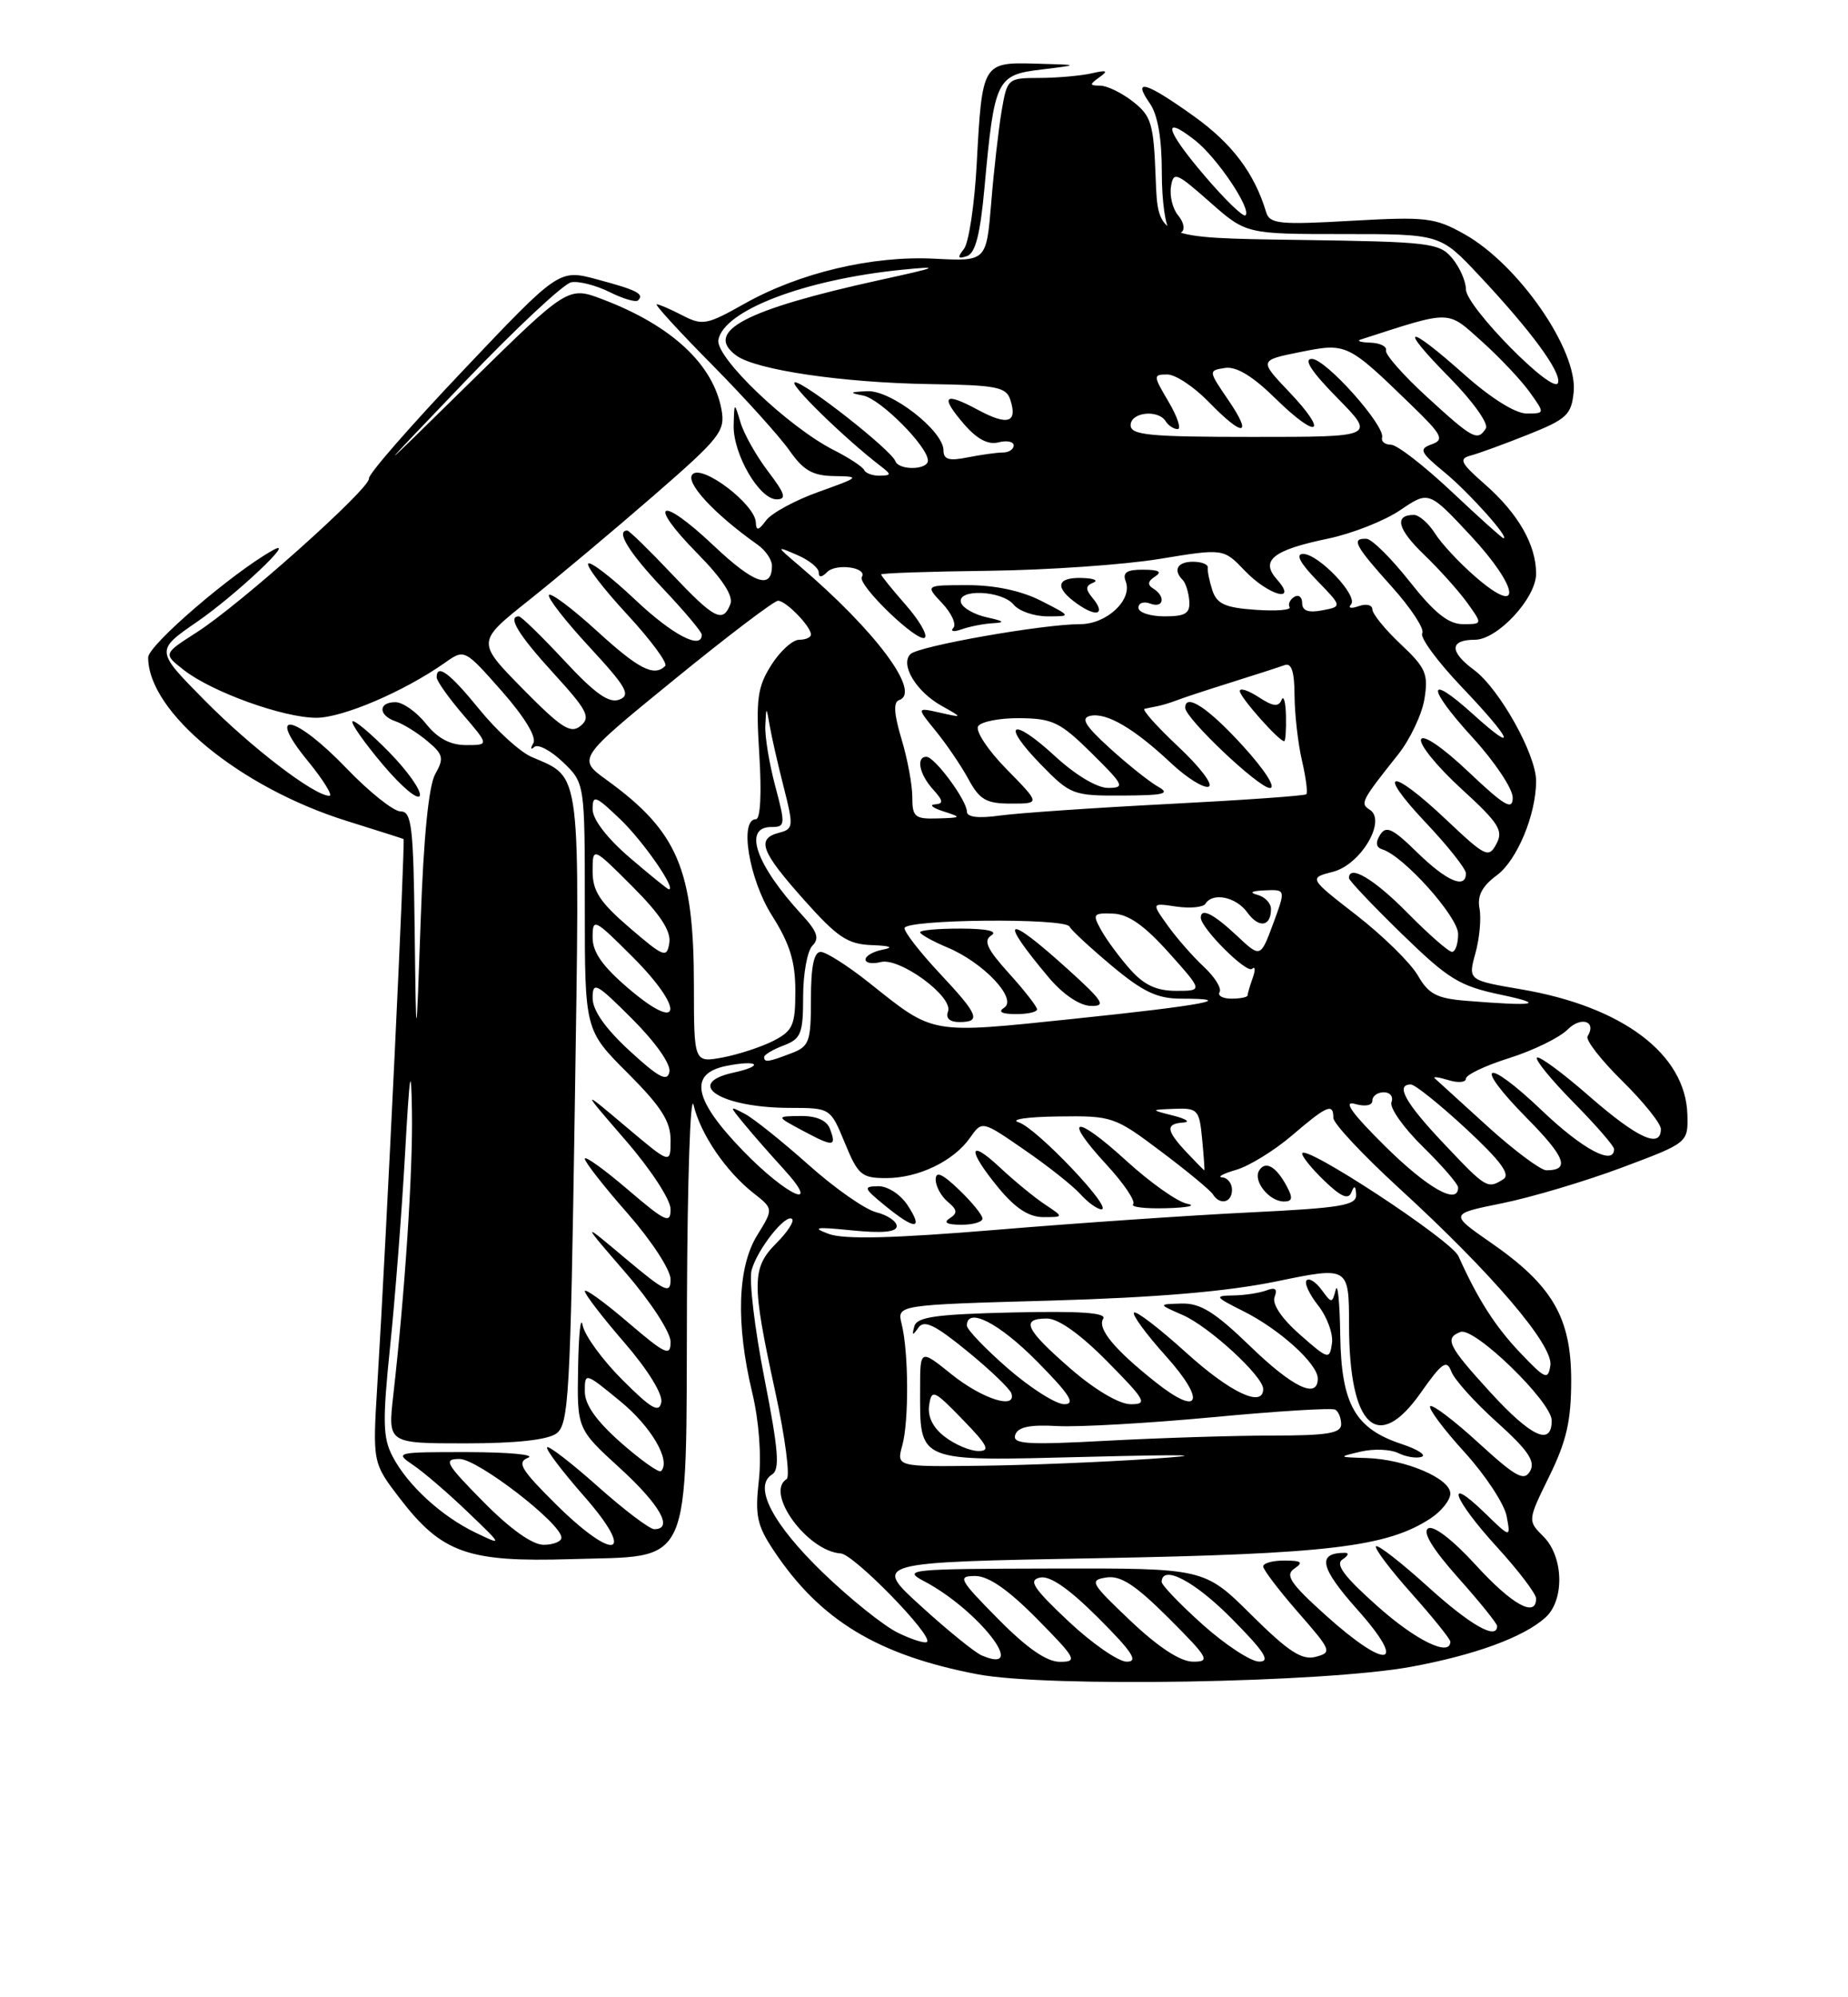 <?xml version="1.0" encoding="UTF-8" standalone="no"?>
<!DOCTYPE svg PUBLIC "-//W3C//DTD SVG 1.1//EN" "http://www.w3.org/Graphics/SVG/1.1/DTD/svg11.dtd" >
<svg xmlns="http://www.w3.org/2000/svg" xmlns:xlink="http://www.w3.org/1999/xlink" version="1.1" viewBox="0 0 237 256">
 <g >
 <path fill="currentColor"
d=" M 181.00 213.63 C 189.19 212.12 195.43 209.83 198.21 207.31 C 200.67 205.08 200.53 199.53 197.95 196.95 C 195.90 194.90 195.90 194.90 198.70 189.20 C 200.90 184.71 201.50 182.10 201.50 176.93 C 201.50 168.88 199.09 164.74 191.19 159.27 C 185.89 155.59 185.89 155.59 192.67 154.22 C 196.41 153.46 203.30 151.41 207.98 149.66 C 216.50 146.47 216.50 146.47 216.40 142.84 C 216.17 135.12 208.12 129.04 195.17 126.82 C 188.26 125.64 188.26 125.64 189.22 122.17 C 189.75 120.26 189.98 117.68 189.74 116.43 C 189.43 114.81 190.08 113.58 191.96 112.19 C 194.56 110.27 197.00 104.41 197.00 100.10 C 197.00 96.69 192.29 88.28 189.04 85.87 C 185.86 83.52 185.89 82.00 189.14 82.00 C 192.05 82.00 197.00 76.67 197.00 73.53 C 197.00 69.83 194.71 65.83 190.44 62.08 C 187.29 59.32 187.04 58.80 188.64 58.38 C 189.66 58.11 192.97 56.90 196.00 55.69 C 200.94 53.72 201.53 53.16 201.82 50.22 C 202.33 44.86 194.75 33.91 187.82 30.02 C 184.03 27.89 182.93 27.76 173.31 28.30 C 164.07 28.83 162.84 28.70 162.38 27.20 C 160.88 22.20 158.02 18.41 153.13 14.91 C 146.97 10.50 145.16 9.96 147.44 13.22 C 148.48 14.70 149.00 17.70 149.00 22.16 C 149.00 25.86 149.48 29.18 150.07 29.54 C 151.73 30.57 152.42 29.21 151.07 27.58 C 150.40 26.77 149.99 25.14 150.17 23.95 C 150.48 21.94 150.83 22.08 155.15 25.89 C 159.81 30.00 159.81 30.00 172.26 30.00 C 184.71 30.00 184.71 30.00 189.64 35.25 C 196.36 42.40 200.26 47.71 199.81 49.07 C 199.26 50.73 188.00 39.30 188.00 37.09 C 188.00 36.06 187.21 34.27 186.25 33.11 C 184.60 31.13 183.42 30.99 166.50 30.75 C 148.50 30.50 148.50 30.50 148.21 22.79 C 147.95 15.86 147.66 14.87 145.32 13.04 C 143.90 11.92 142.00 10.99 141.12 10.98 C 139.70 10.97 139.69 10.84 141.00 9.90 C 142.18 9.06 141.96 8.95 140.00 9.40 C 138.62 9.71 135.63 9.98 133.34 9.99 C 129.22 10.00 129.17 10.05 128.45 14.25 C 128.06 16.59 127.45 21.88 127.12 26.00 C 126.50 33.50 126.50 33.50 119.88 33.16 C 111.87 32.74 102.48 34.97 95.40 38.97 C 90.66 41.64 90.08 41.75 87.53 40.43 C 86.01 39.64 84.52 39.00 84.22 39.00 C 83.91 39.00 87.11 42.50 91.34 46.77 C 95.56 51.04 100.02 55.99 101.25 57.75 C 103.04 60.30 104.22 60.98 107.00 61.02 C 110.36 61.07 110.28 61.15 105.00 63.04 C 101.97 64.12 98.94 65.77 98.25 66.70 C 97.26 68.03 96.98 68.08 96.93 66.94 C 96.81 64.62 90.09 59.51 88.82 60.78 C 87.81 61.79 91.55 65.85 97.15 69.81 C 98.17 70.53 99.00 71.74 99.00 72.50 C 99.00 75.63 96.71 74.83 91.49 69.90 C 84.61 63.40 82.88 64.28 89.45 70.95 C 92.63 74.18 94.07 76.38 93.67 77.42 C 92.71 79.92 91.63 79.36 86.09 73.50 C 83.23 70.48 80.69 68.00 80.44 68.00 C 78.93 68.00 80.66 70.82 85.00 75.41 C 87.75 78.31 90.00 80.99 90.00 81.35 C 90.00 83.36 86.21 81.36 81.43 76.84 C 78.43 74.01 75.73 71.93 75.44 72.23 C 75.14 72.53 77.38 75.46 80.42 78.74 C 83.46 82.03 85.66 85.00 85.31 85.36 C 83.89 86.78 81.91 85.77 76.55 80.87 C 73.46 78.05 70.70 75.97 70.41 76.25 C 70.13 76.54 72.44 79.52 75.55 82.88 C 80.35 88.07 80.93 89.09 79.43 89.67 C 78.10 90.18 76.31 88.91 72.37 84.67 C 69.46 81.55 66.84 79.00 66.54 79.00 C 65.04 79.00 66.48 81.36 70.99 86.30 C 75.32 91.04 75.79 91.93 74.47 93.03 C 73.19 94.09 72.02 93.34 67.03 88.28 C 61.12 82.27 61.12 82.27 67.81 76.95 C 71.49 74.02 78.68 68.00 83.79 63.56 C 92.37 56.11 93.03 55.27 92.53 52.50 C 91.46 46.69 86.15 41.75 77.37 38.40 C 72.86 36.67 72.86 36.67 60.21 49.09 C 47.57 61.50 47.57 61.50 59.54 49.00 C 66.12 42.12 72.29 36.36 73.26 36.18 C 74.22 36.00 76.43 36.57 78.17 37.43 C 79.90 38.30 81.55 38.78 81.83 38.50 C 82.66 37.67 81.69 37.18 76.57 35.81 C 71.70 34.50 71.70 34.50 59.42 47.45 C 52.66 54.57 47.21 60.81 47.32 61.32 C 47.55 62.53 30.78 77.51 25.21 81.06 C 20.93 83.80 20.93 83.80 23.55 85.86 C 27.14 88.68 36.33 92.00 40.57 92.00 C 43.95 92.00 51.82 88.63 57.04 84.96 C 59.57 83.17 59.57 83.17 64.35 88.58 C 67.26 91.88 68.84 94.48 68.40 95.25 C 68.00 95.94 68.06 96.16 68.52 95.74 C 68.98 95.32 70.63 96.19 72.18 97.67 C 75.00 100.37 75.00 100.37 75.00 116.21 C 75.00 132.04 75.00 132.04 80.50 137.54 C 84.80 141.84 86.00 143.72 86.00 146.14 C 86.00 149.24 86.00 149.24 80.25 144.39 C 74.50 139.54 74.50 139.54 80.25 146.18 C 83.45 149.87 86.00 153.77 86.00 154.98 C 86.00 156.91 85.37 156.62 80.50 152.46 C 77.47 149.87 75.00 148.10 75.00 148.52 C 75.00 148.94 77.47 152.10 80.50 155.54 C 83.56 159.03 86.00 162.77 86.00 163.98 C 86.00 165.90 85.34 165.60 80.25 161.33 C 74.50 156.50 74.50 156.50 80.25 163.15 C 83.45 166.85 86.00 170.77 86.00 171.98 C 86.00 173.91 85.37 173.62 80.50 169.46 C 77.47 166.87 75.00 165.09 75.00 165.49 C 75.00 165.90 77.29 168.87 80.08 172.09 C 83.06 175.53 85.01 178.69 84.81 179.73 C 84.53 181.15 83.54 180.58 79.82 176.86 C 77.26 174.31 74.97 171.16 74.72 169.86 C 74.47 168.56 74.21 171.02 74.14 175.32 C 74.00 183.15 74.00 183.15 79.50 188.17 C 84.66 192.89 86.41 196.00 83.91 196.00 C 83.31 196.00 80.07 193.55 76.70 190.55 C 73.33 187.55 70.39 185.28 70.17 185.50 C 69.94 185.73 72.05 188.52 74.85 191.71 C 81.66 199.44 78.94 200.35 71.36 192.87 C 66.81 188.36 66.24 187.43 67.73 186.84 C 68.71 186.45 65.22 186.13 60.00 186.12 C 50.76 186.11 50.57 186.15 53.00 187.79 C 54.38 188.72 57.52 191.43 60.00 193.81 C 64.50 198.13 64.50 198.13 61.00 196.45 C 56.62 194.35 52.27 190.36 50.35 186.68 C 49.09 184.28 49.05 182.17 50.02 172.68 C 50.66 166.53 51.52 155.43 51.94 148.00 C 52.54 137.27 52.73 136.14 52.83 142.50 C 52.96 150.10 51.94 165.57 50.43 178.90 C 49.74 185.00 49.74 185.00 59.68 185.00 C 66.14 185.00 70.23 184.56 71.36 183.73 C 72.94 182.57 73.15 178.86 73.71 142.23 C 74.38 97.88 74.62 99.81 68.18 97.02 C 66.70 96.39 63.70 93.65 61.50 90.95 C 57.70 86.27 56.00 85.00 56.00 86.82 C 56.00 87.27 57.51 89.41 59.36 91.57 C 62.73 95.50 62.73 95.50 59.77 95.50 C 57.74 95.50 56.12 94.64 54.62 92.75 C 53.41 91.24 51.65 90.00 50.71 90.00 C 48.48 90.00 48.50 91.70 50.75 92.46 C 51.71 92.79 53.54 93.92 54.81 94.99 C 56.85 96.69 56.97 97.18 55.82 99.21 C 54.98 100.69 54.32 107.33 53.95 118.00 C 53.37 134.50 53.37 134.50 53.18 119.25 C 53.02 105.90 52.80 104.00 51.37 104.00 C 50.48 104.00 47.36 101.52 44.46 98.50 C 37.81 91.58 33.97 90.82 39.45 97.50 C 41.47 99.98 42.73 102.00 42.24 102.00 C 40.30 102.00 32.19 95.79 26.22 89.74 C 19.93 83.38 19.93 83.38 25.26 79.71 C 30.25 76.27 38.28 68.70 35.00 70.52 C 29.83 73.39 19.00 82.70 19.00 84.27 C 19.00 91.26 30.77 100.94 44.46 105.22 C 48.33 106.43 51.61 107.47 51.75 107.54 C 51.99 107.66 49.55 158.72 48.39 177.50 C 47.78 187.50 47.78 187.50 51.32 192.11 C 56.68 199.06 60.01 200.24 73.17 199.84 C 89.01 199.35 87.97 201.66 88.10 166.64 C 88.16 151.16 88.54 139.91 88.95 141.64 C 89.84 145.37 93.09 150.14 96.64 152.93 C 99.20 154.94 99.20 154.94 97.10 158.34 C 94.58 162.42 94.35 169.66 96.47 178.50 C 97.34 182.14 97.67 186.57 97.32 189.74 C 96.81 194.25 97.08 195.52 99.23 198.74 C 105.16 207.66 112.55 212.14 125.33 214.59 C 134.26 216.31 169.86 215.69 181.00 213.63 Z  M 49.93 96.43 C 47.56 94.01 45.44 92.23 45.20 92.46 C 44.97 92.69 46.73 95.20 49.11 98.02 C 51.50 100.85 53.62 102.63 53.84 101.98 C 54.05 101.34 52.29 98.84 49.93 96.43 Z  M 98.51 60.43 C 97.01 58.46 95.42 55.65 94.98 54.18 C 94.17 51.50 94.17 51.50 94.09 54.50 C 93.99 58.17 97.37 64.00 99.60 64.00 C 100.91 64.00 100.69 63.29 98.51 60.43 Z  M 126.26 24.02 C 127.53 10.15 127.79 9.60 133.56 8.91 C 138.50 8.31 138.50 8.31 132.86 8.16 C 126.00 7.97 125.96 8.03 125.26 21.00 C 124.98 26.23 124.24 31.14 123.62 31.91 C 122.75 33.02 122.83 33.22 124.00 32.83 C 125.09 32.47 125.71 30.04 126.26 24.02 Z  M 125.90 212.18 C 125.03 211.81 121.52 208.97 118.12 205.87 C 111.92 200.24 111.92 200.24 140.71 199.72 C 170.29 199.18 177.88 198.28 183.46 194.62 C 184.86 193.70 186.00 192.27 186.00 191.43 C 186.00 189.49 180.22 187.04 175.28 186.88 C 171.58 186.77 171.56 186.75 174.50 186.06 C 176.15 185.67 178.31 185.75 179.31 186.24 C 180.30 186.73 181.65 186.95 182.31 186.73 C 182.96 186.51 181.82 185.77 179.77 185.09 C 173.77 183.11 172.02 180.00 171.88 171.12 C 171.82 166.93 171.56 164.32 171.30 165.32 C 170.84 167.08 170.78 167.08 169.49 165.32 C 168.76 164.32 167.90 163.77 167.57 164.10 C 167.24 164.43 167.91 165.89 169.06 167.34 C 170.20 168.80 171.00 170.98 170.82 172.19 C 170.51 174.31 170.35 174.26 166.70 171.05 C 164.37 169.00 163.12 167.14 163.46 166.24 C 163.86 165.21 163.55 164.96 162.43 165.39 C 161.55 165.72 159.64 166.02 158.17 166.04 C 155.69 166.08 155.79 166.22 159.46 168.06 C 164.09 170.37 169.00 174.81 169.00 176.69 C 169.00 179.38 165.79 177.84 160.28 172.50 C 155.81 168.18 153.95 167.02 151.55 167.08 C 148.50 167.16 148.50 167.16 151.70 168.56 C 155.09 170.05 162.00 176.40 162.00 178.03 C 162.00 180.49 157.80 178.51 152.13 173.38 C 148.71 170.28 145.70 167.97 145.43 168.24 C 145.16 168.50 146.99 171.00 149.50 173.79 C 154.71 179.58 153.92 181.69 148.23 177.18 C 142.91 172.96 140.70 170.29 141.48 169.03 C 141.96 168.26 138.59 168.02 129.91 168.22 C 120.04 168.45 117.58 168.79 117.26 170.00 C 116.93 171.19 117.04 171.23 117.78 170.17 C 118.51 169.13 119.89 169.79 124.03 173.17 C 126.95 175.55 129.50 177.99 129.70 178.58 C 130.41 180.73 125.97 179.31 122.02 176.14 C 118.00 172.91 118.00 172.91 118.00 178.02 C 118.00 187.55 117.35 187.28 139.34 186.73 C 152.87 186.39 155.27 186.47 147.50 186.99 C 141.45 187.40 131.65 187.80 125.73 187.87 C 114.96 188.00 114.96 188.00 115.72 185.25 C 116.58 182.10 116.53 173.27 115.63 169.68 C 115.03 167.25 115.03 167.25 134.76 166.70 C 148.33 166.31 157.39 165.54 163.75 164.23 C 173.00 162.32 173.00 162.32 173.01 169.91 C 173.04 182.92 176.69 186.34 182.19 178.54 C 184.93 174.64 185.54 174.22 186.12 175.78 C 186.49 176.80 189.13 179.73 191.97 182.28 C 195.97 185.88 196.93 187.30 196.24 188.54 C 195.47 189.91 194.44 189.34 189.63 184.95 C 186.50 182.08 183.70 179.96 183.42 180.24 C 183.15 180.52 185.12 183.17 187.81 186.12 C 190.50 189.08 192.93 192.77 193.22 194.33 C 193.75 197.15 193.75 197.15 190.38 193.88 C 185.16 188.83 186.39 192.17 192.00 198.31 C 194.75 201.32 197.00 204.28 197.00 204.89 C 197.00 207.40 193.91 205.68 189.26 200.59 C 186.31 197.37 183.85 195.47 183.16 195.90 C 182.40 196.37 183.72 198.53 187.00 202.22 C 189.75 205.30 192.00 208.09 192.00 208.41 C 192.00 210.26 188.59 208.32 183.13 203.38 C 179.71 200.28 176.71 197.95 176.47 198.19 C 176.23 198.44 178.27 201.15 181.02 204.23 C 183.76 207.30 186.00 210.09 186.00 210.41 C 186.00 212.42 181.58 210.27 176.63 205.85 C 172.37 202.06 171.20 200.49 172.18 199.87 C 172.90 199.41 173.05 199.03 172.50 199.03 C 168.86 199.03 169.27 200.91 174.08 206.31 C 180.65 213.67 177.91 214.15 170.00 207.02 C 165.47 202.94 164.77 201.88 166.00 201.05 C 167.19 200.24 166.93 200.03 164.75 200.02 C 163.24 200.01 162.00 200.35 162.00 200.77 C 162.00 201.19 164.02 203.84 166.48 206.66 C 170.76 211.55 170.86 211.80 168.73 212.36 C 166.96 212.82 165.25 211.71 160.47 206.97 C 154.45 201.00 154.45 201.00 134.97 201.04 C 116.62 201.08 115.67 201.17 118.50 202.66 C 125.48 206.33 132.07 214.81 125.90 212.18 Z  M 128.00 207.50 C 122.98 202.42 122.76 202.00 125.07 202.00 C 126.77 202.00 129.30 203.75 133.00 207.50 C 138.02 212.58 138.24 213.00 135.93 213.00 C 134.23 213.00 131.70 211.25 128.00 207.50 Z  M 137.00 207.78 C 132.48 203.52 131.84 202.53 133.39 202.20 C 134.66 201.93 137.11 203.63 140.88 207.40 C 145.24 211.76 146.04 213.00 144.49 212.98 C 143.40 212.97 140.03 210.63 137.00 207.78 Z  M 145.00 207.76 C 139.86 202.89 139.66 202.53 141.90 202.19 C 143.73 201.91 145.62 203.15 149.89 207.41 C 155.00 212.52 155.27 213.00 152.99 212.98 C 151.37 212.97 148.57 211.14 145.00 207.76 Z  M 154.23 208.22 C 151.33 205.62 148.97 203.16 148.98 202.75 C 149.04 200.47 153.24 202.68 158.00 207.50 C 162.20 211.75 162.99 212.99 161.47 212.97 C 160.38 212.95 157.13 210.81 154.23 208.22 Z  M 115.16 209.28 C 113.35 208.40 109.00 204.92 105.50 201.54 C 99.06 195.31 96.57 190.50 99.01 188.99 C 100.04 188.36 99.84 185.88 98.03 176.65 C 96.78 170.29 96.04 164.06 96.39 162.80 C 97.12 160.11 100.81 155.47 101.59 156.25 C 101.88 156.55 100.97 157.94 99.56 159.35 C 96.40 162.51 96.39 164.46 99.40 178.27 C 100.69 184.19 101.36 189.28 100.88 189.58 C 98.06 191.32 103.54 198.83 107.83 199.11 C 109.51 199.22 119.69 209.65 118.89 210.45 C 118.65 210.68 116.97 210.16 115.16 209.28 Z  M 62.00 192.50 C 57.15 187.59 56.82 187.00 58.93 187.00 C 61.27 187.00 72.00 195.27 72.00 197.08 C 72.00 197.58 70.97 198.00 69.72 198.00 C 68.27 198.00 65.43 195.98 62.00 192.50 Z  M 79.65 184.93 C 76.47 182.12 75.00 180.05 75.00 178.35 C 75.00 175.89 75.03 175.89 79.51 179.57 C 83.52 182.84 86.09 187.24 84.77 188.56 C 84.52 188.81 82.21 187.18 79.65 184.93 Z  M 121.16 184.15 C 119.64 182.99 118.94 181.56 119.16 180.11 C 119.48 178.02 119.76 178.14 123.45 181.94 C 126.69 185.27 127.05 186.00 125.45 185.98 C 124.38 185.97 122.45 185.14 121.16 184.15 Z  M 130.20 183.91 C 130.54 182.90 132.06 182.58 135.59 182.78 C 138.29 182.93 147.25 182.42 155.50 181.65 C 163.75 180.87 170.84 180.43 171.25 180.68 C 171.66 180.92 172.00 181.77 172.00 182.56 C 172.00 183.71 170.19 184.00 163.16 184.00 C 158.29 184.00 148.78 184.30 142.02 184.66 C 131.68 185.22 129.80 185.10 130.20 183.91 Z  M 191.10 178.42 C 185.71 172.52 185.21 171.52 187.30 170.72 C 189.07 170.04 199.00 179.67 199.00 182.07 C 199.00 185.41 196.38 184.19 191.10 178.42 Z  M 129.25 175.39 C 126.36 172.87 124.00 170.41 124.00 169.91 C 124.00 167.46 128.12 169.56 133.00 174.50 C 137.21 178.76 137.99 179.99 136.47 179.98 C 135.38 179.96 132.14 177.90 129.25 175.39 Z  M 137.25 175.39 C 131.48 170.36 130.84 169.00 134.28 169.00 C 135.73 169.00 138.57 171.02 142.00 174.50 C 146.97 179.53 147.22 180.00 144.97 179.98 C 143.50 179.96 140.38 178.11 137.25 175.39 Z  M 194.89 173.31 C 191.73 169.98 189.51 166.50 187.04 161.00 C 186.12 158.94 167.00 146.40 167.00 147.86 C 167.00 148.28 168.30 149.87 169.89 151.39 C 171.98 153.40 172.93 153.80 173.31 152.83 C 173.69 151.88 173.86 151.96 173.92 153.12 C 173.99 154.50 172.01 154.83 160.25 155.40 C 152.69 155.77 138.07 156.77 127.77 157.63 C 114.45 158.73 108.24 158.88 106.27 158.15 C 104.04 157.32 104.62 157.23 109.25 157.70 C 113.17 158.09 115.00 157.92 115.00 157.16 C 115.00 156.54 113.82 155.74 112.38 155.38 C 110.94 155.02 107.02 152.28 103.67 149.28 C 100.31 146.29 96.65 143.36 95.53 142.77 C 93.50 141.71 93.50 141.71 95.47 144.10 C 96.55 145.42 98.78 147.96 100.42 149.75 C 105.58 155.39 100.99 153.38 95.31 147.52 C 88.93 140.94 88.27 137.60 93.16 136.62 C 97.26 135.80 98.10 136.60 94.07 137.48 C 87.57 138.91 92.51 142.00 101.32 142.00 C 106.50 142.01 106.50 142.01 108.35 146.50 C 110.04 150.61 110.50 151.00 113.65 151.00 C 117.79 151.00 122.31 148.82 124.41 145.82 C 125.95 143.63 125.95 143.63 131.35 147.36 C 134.33 149.40 137.56 151.96 138.54 153.04 C 139.51 154.12 140.73 155.00 141.25 155.00 C 142.85 155.00 132.90 144.54 130.64 143.85 C 129.46 143.49 131.72 143.15 135.65 143.10 C 142.65 143.00 142.93 143.10 148.89 147.58 C 152.24 150.09 155.23 152.57 155.55 153.08 C 156.44 154.52 158.00 154.16 158.00 152.50 C 158.00 151.68 157.44 150.96 156.75 150.91 C 156.06 150.86 156.87 150.42 158.54 149.94 C 160.21 149.45 163.43 147.47 165.70 145.53 C 170.19 141.68 171.00 141.34 171.00 143.29 C 171.00 144.00 174.77 148.02 179.37 152.24 C 191.33 163.18 199.23 172.42 198.83 175.01 C 198.53 176.93 198.18 176.78 194.89 173.31 Z  M 116.41 154.50 C 115.49 153.09 113.84 152.02 112.63 152.04 C 110.68 152.07 110.75 152.28 113.50 154.53 C 117.35 157.68 118.49 157.67 116.41 154.50 Z  M 126.00 156.19 C 126.00 155.74 124.65 154.08 123.00 152.50 C 120.84 150.43 120.00 150.06 120.00 151.19 C 120.00 152.05 120.70 153.33 121.55 154.04 C 122.78 155.06 122.83 155.49 121.80 156.15 C 120.94 156.69 121.42 156.97 123.25 156.98 C 124.76 156.99 126.00 156.63 126.00 156.19 Z  M 133.97 154.35 C 132.61 153.44 130.04 151.33 128.25 149.65 C 124.14 145.80 124.03 147.37 128.07 152.27 C 130.21 154.86 131.95 156.00 133.80 156.00 C 136.45 156.00 136.45 156.00 133.97 154.35 Z  M 152.26 154.29 C 151.02 154.06 147.52 151.58 144.47 148.80 C 137.84 142.74 136.16 143.05 141.90 149.27 C 144.14 151.70 145.68 153.99 145.32 154.35 C 144.96 154.71 146.88 154.94 149.58 154.86 C 152.29 154.79 153.49 154.53 152.26 154.29 Z  M 165.03 152.06 C 163.66 149.50 162.29 148.72 161.48 150.03 C 160.66 151.36 162.77 154.00 164.66 154.00 C 165.75 154.00 165.83 153.55 165.03 152.06 Z  M 106.42 144.64 C 106.01 143.59 104.66 143.01 102.64 143.04 C 99.50 143.08 99.50 143.08 103.00 144.95 C 106.91 147.04 107.32 147.00 106.42 144.64 Z  M 177.65 146.93 C 173.39 142.71 172.19 141.05 173.75 141.49 C 175.08 141.87 176.00 141.70 176.00 141.07 C 176.00 140.48 176.66 140.00 177.47 140.00 C 178.28 140.00 178.72 140.57 178.45 141.27 C 178.18 141.97 179.99 144.54 182.48 146.98 C 184.97 149.42 187.00 151.77 187.00 152.21 C 187.00 154.51 183.11 152.32 177.65 146.93 Z  M 185.15 146.56 C 180.22 141.35 178.91 139.00 180.94 139.00 C 181.46 139.00 184.64 141.55 188.00 144.66 C 192.44 148.78 193.75 150.54 192.80 151.14 C 190.77 152.43 190.60 152.33 185.15 146.56 Z  M 152.17 147.69 C 149.54 144.88 149.45 144.04 151.75 143.88 C 152.71 143.82 152.15 143.42 150.50 143.00 C 147.50 142.24 147.50 142.24 150.64 142.12 C 153.61 142.01 153.81 142.23 154.17 146.00 C 154.38 148.20 154.51 150.00 154.45 150.00 C 154.39 150.00 153.37 148.96 152.17 147.69 Z  M 190.74 144.34 C 187.31 141.22 184.28 138.47 184.00 138.21 C 183.72 137.96 184.51 138.06 185.75 138.44 C 186.99 138.82 188.00 138.74 188.00 138.25 C 188.00 137.76 190.51 136.57 193.57 135.61 C 196.64 134.64 200.00 133.00 201.04 131.96 C 202.78 130.22 204.80 130.90 203.60 132.83 C 203.32 133.29 205.32 135.86 208.04 138.54 C 210.77 141.23 213.00 144.00 213.00 144.71 C 213.00 147.27 210.01 145.90 203.86 140.54 C 200.42 137.53 197.38 135.29 197.11 135.56 C 196.84 135.83 198.95 138.41 201.81 141.31 C 204.66 144.20 207.00 146.89 207.00 147.28 C 207.00 149.46 202.97 147.32 197.79 142.38 C 190.42 135.35 188.75 136.16 195.83 143.33 C 200.77 148.33 201.39 150.00 198.32 150.00 C 197.59 150.00 194.17 147.45 190.74 144.34 Z  M 80.75 134.69 C 77.62 131.81 76.00 129.50 76.00 127.92 C 76.00 125.74 76.47 125.99 81.10 130.62 C 84.09 133.62 86.06 136.41 85.85 137.39 C 85.58 138.70 84.47 138.11 80.75 134.69 Z  M 88.99 126.36 C 88.99 111.43 86.93 106.58 77.80 99.97 C 74.03 97.24 74.03 97.24 86.45 87.12 C 93.28 81.55 99.28 77.00 99.78 77.00 C 100.80 77.00 104.00 80.29 104.00 81.33 C 104.00 81.70 103.32 82.00 102.49 82.00 C 101.65 82.00 100.04 83.46 98.91 85.25 C 97.13 88.07 96.93 89.59 97.38 96.75 C 97.69 101.67 97.52 105.00 96.95 105.00 C 94.78 105.00 96.06 112.70 99.00 117.34 C 101.29 120.95 102.00 123.24 102.00 127.01 C 102.00 131.40 101.69 132.11 99.22 133.39 C 97.68 134.18 94.76 135.14 92.72 135.53 C 89.00 136.22 89.00 136.22 88.99 126.36 Z  M 98.00 135.48 C 98.00 135.19 99.12 134.52 100.50 134.00 C 102.73 133.15 103.00 132.48 103.00 127.72 C 103.00 124.80 103.54 121.86 104.19 121.21 C 105.12 120.28 104.81 119.39 102.85 117.26 C 96.94 110.85 95.25 106.00 98.91 106.00 C 100.72 106.00 100.75 105.74 99.42 100.75 C 98.65 97.86 98.08 94.38 98.15 93.00 C 98.27 90.50 98.27 90.50 98.71 93.00 C 98.94 94.38 99.75 97.91 100.50 100.86 C 101.79 105.93 101.76 106.25 99.93 106.73 C 96.97 107.50 97.56 109.11 103.08 115.30 C 107.41 120.16 108.70 121.02 111.83 121.14 C 114.16 121.22 114.68 121.43 113.25 121.71 C 112.01 121.94 111.00 122.52 111.00 122.98 C 111.00 123.44 111.87 123.58 112.94 123.31 C 115.37 122.67 122.30 127.76 121.58 129.65 C 121.25 130.50 121.79 131.00 123.03 131.00 C 125.88 131.00 125.50 130.07 120.48 124.72 C 118.02 122.09 116.00 119.50 116.00 118.97 C 116.00 117.82 136.67 117.62 137.17 118.77 C 137.35 119.19 139.78 121.44 142.56 123.77 C 146.59 127.14 148.42 128.00 151.48 128.00 C 158.88 128.00 154.38 128.85 137.75 130.58 C 119.11 132.52 119.87 132.65 111.50 125.99 C 108.75 123.80 105.94 122.01 105.25 122.01 C 104.39 122.00 104.00 123.87 104.00 128.02 C 104.00 133.57 103.80 134.13 101.43 135.02 C 98.50 136.14 98.00 136.21 98.00 135.48 Z  M 133.00 129.37 C 133.00 129.03 131.38 126.94 129.39 124.75 C 126.58 121.64 126.08 120.56 127.14 119.89 C 128.00 119.35 126.58 119.03 123.25 119.02 C 120.36 119.01 118.00 119.22 118.00 119.49 C 118.00 119.75 119.58 120.63 121.50 121.44 C 126.13 123.37 130.53 128.04 128.78 129.16 C 127.95 129.69 128.46 129.97 130.25 129.98 C 131.76 129.99 133.00 129.72 133.00 129.37 Z  M 136.97 124.25 C 128.95 117.00 127.90 117.44 134.50 125.29 C 136.30 127.43 138.44 128.88 139.86 128.93 C 141.90 128.99 141.52 128.37 136.97 124.25 Z  M 80.75 126.82 C 77.30 123.90 76.00 122.07 76.00 120.16 C 76.00 117.63 76.21 117.74 81.10 122.62 C 87.78 129.30 87.50 132.54 80.75 126.82 Z  M 187.99 128.27 C 184.26 127.97 183.20 127.41 181.83 125.02 C 180.91 123.43 177.39 119.97 174.00 117.33 C 167.82 112.54 167.82 112.54 170.98 111.73 C 174.53 110.80 177.86 105.16 175.66 103.78 C 174.40 102.99 174.58 102.64 179.30 96.71 C 180.84 94.77 182.36 91.57 182.68 89.59 C 183.20 86.39 182.86 85.60 179.63 82.56 C 177.63 80.68 176.00 78.67 176.00 78.10 C 176.00 77.53 175.21 77.35 174.25 77.69 C 173.29 78.04 172.84 77.94 173.26 77.48 C 174.24 76.40 169.11 71.00 167.12 71.00 C 166.12 71.00 166.71 72.14 168.87 74.37 C 172.14 77.74 172.14 77.74 169.57 78.23 C 167.79 78.57 167.00 78.29 167.00 77.30 C 167.00 76.52 166.54 76.16 165.98 76.51 C 165.42 76.86 165.16 77.44 165.39 77.82 C 165.62 78.19 163.65 78.35 161.00 78.16 C 157.11 77.89 156.05 77.40 155.48 75.66 C 155.10 74.47 154.83 73.16 154.89 72.75 C 154.95 72.34 154.10 72.00 153.00 72.00 C 151.00 72.00 150.40 73.07 151.69 74.35 C 152.06 74.73 152.44 75.93 152.52 77.02 C 152.64 78.63 152.04 79.00 149.33 79.00 C 147.50 79.00 146.00 78.50 146.00 77.89 C 146.00 77.28 146.68 77.05 147.50 77.36 C 149.23 78.02 149.55 76.46 147.89 75.43 C 147.12 74.96 147.20 74.49 148.14 73.89 C 149.08 73.29 148.63 73.03 146.64 73.02 C 144.50 73.00 143.93 73.38 144.37 74.52 C 145.27 76.87 141.95 80.00 138.53 80.00 C 133.67 80.01 117.79 82.81 116.76 83.84 C 115.41 85.19 117.50 88.66 120.78 90.48 C 123.50 92.01 123.50 92.01 120.52 91.34 C 117.54 90.67 117.54 90.67 120.02 93.71 C 121.38 95.38 123.27 98.15 124.20 99.87 C 125.64 102.52 126.49 103.00 129.66 103.00 C 133.42 103.00 133.42 103.00 129.09 98.59 C 126.71 96.17 125.07 93.69 125.44 93.09 C 125.81 92.49 128.23 92.02 130.81 92.05 C 134.99 92.09 135.99 92.57 140.00 96.54 C 144.15 100.64 144.31 100.98 142.11 100.99 C 140.70 101.00 137.91 99.33 135.29 96.91 C 129.71 91.77 128.28 92.66 133.52 98.02 C 137.28 101.87 137.62 102.00 143.95 101.97 C 149.33 101.94 150.14 101.74 148.50 100.82 C 147.40 100.20 144.63 97.99 142.33 95.90 C 139.14 93.00 138.56 92.03 139.83 91.75 C 141.92 91.30 145.44 93.36 150.16 97.79 C 152.17 99.68 154.35 101.05 155.00 100.83 C 155.65 100.62 153.91 98.32 151.13 95.72 C 148.36 93.12 146.40 90.93 146.79 90.85 C 147.18 90.76 147.95 90.61 148.50 90.50 C 149.05 90.39 150.18 90.05 151.00 89.73 C 151.82 89.41 154.97 88.38 158.00 87.43 C 161.03 86.48 164.06 85.50 164.75 85.25 C 165.63 84.92 166.01 86.09 166.02 89.14 C 166.04 91.54 166.46 95.29 166.97 97.47 C 167.48 99.66 167.73 101.61 167.53 101.80 C 167.33 102.00 159.37 102.56 149.84 103.05 C 140.30 103.54 130.59 104.21 128.25 104.53 C 125.46 104.92 124.00 104.74 124.00 104.02 C 124.00 102.59 119.87 97.00 118.81 97.00 C 117.45 97.00 117.90 99.24 119.65 101.17 C 120.98 102.64 121.03 103.02 119.90 103.10 C 119.13 103.15 119.62 103.56 121.00 104.00 C 123.37 104.76 123.33 104.81 120.25 104.90 C 117.32 104.99 117.00 104.72 117.00 102.16 C 117.00 100.60 116.38 97.24 115.61 94.71 C 114.65 91.50 114.55 89.98 115.31 89.73 C 118.20 88.77 112.31 80.86 102.50 72.51 C 99.50 69.96 99.50 69.96 102.25 71.14 C 103.76 71.79 105.00 72.79 105.00 73.36 C 105.00 74.05 105.36 74.04 106.08 73.32 C 107.24 72.16 111.28 72.73 110.53 73.95 C 109.91 74.95 117.80 82.53 118.61 81.72 C 118.97 81.36 117.86 79.46 116.13 77.50 C 114.41 75.54 113.00 73.79 113.00 73.63 C 113.00 73.46 119.19 73.25 126.75 73.16 C 134.31 73.07 144.19 72.38 148.70 71.64 C 156.91 70.29 156.91 70.29 159.64 73.15 C 162.71 76.35 166.54 77.38 163.75 74.25 C 161.59 71.83 163.26 70.50 170.30 69.04 C 173.38 68.40 177.55 66.76 179.57 65.39 C 183.24 62.90 183.24 62.90 188.64 68.69 C 194.86 75.38 195.30 79.20 189.24 73.95 C 187.18 72.17 184.83 69.65 184.02 68.35 C 183.20 67.06 181.99 66.00 181.33 66.00 C 178.76 66.00 179.22 67.82 182.63 71.09 C 184.58 72.97 187.07 75.74 188.16 77.25 C 190.14 80.00 190.14 80.00 187.62 80.00 C 185.76 80.00 183.97 78.57 180.80 74.56 C 178.43 71.56 175.94 69.09 175.25 69.06 C 173.24 68.97 173.74 69.92 178.50 75.21 C 180.97 77.96 182.72 80.64 182.40 81.16 C 182.07 81.69 184.33 84.76 187.40 87.99 C 193.94 94.84 194.80 96.86 188.91 91.54 C 182.94 86.14 182.91 88.03 188.87 94.55 C 191.69 97.63 194.00 101.09 194.00 102.23 C 194.00 103.92 192.99 103.34 188.32 98.92 C 185.00 95.78 182.48 94.06 182.24 94.78 C 182.02 95.45 184.34 98.29 187.40 101.09 C 192.22 105.49 192.83 106.45 191.91 108.16 C 190.92 110.03 190.52 109.83 185.48 105.07 C 178.32 98.30 176.36 98.57 182.85 105.44 C 185.68 108.43 188.00 111.36 188.00 111.94 C 188.00 114.01 185.53 112.95 181.75 109.26 C 178.59 106.17 177.76 105.78 176.99 107.01 C 176.37 108.01 176.47 108.62 177.28 108.87 C 180.00 109.69 187.00 117.51 187.00 119.71 C 187.00 120.97 186.65 122.00 186.21 122.00 C 185.78 122.00 183.21 119.75 180.50 117.00 C 176.22 112.66 173.00 110.75 173.00 112.55 C 173.00 112.85 176.04 116.06 179.75 119.67 C 185.76 125.52 187.16 126.38 192.50 127.50 C 198.40 128.74 196.90 129.00 187.99 128.27 Z  M 159.40 95.61 C 154.98 90.75 152.00 88.78 152.00 90.72 C 152.00 92.07 161.43 101.00 162.86 101.00 C 163.69 101.00 162.21 98.69 159.40 95.61 Z  M 164.92 91.75 C 164.88 89.96 164.62 89.05 164.35 89.72 C 163.97 90.64 163.24 90.55 161.43 89.36 C 160.09 88.49 159.00 88.13 159.00 88.58 C 159.00 89.34 164.01 95.00 164.69 95.00 C 164.86 95.00 164.96 93.54 164.92 91.75 Z  M 127.33 79.88 C 128.96 79.79 128.77 79.61 126.58 79.13 C 124.98 78.78 123.48 77.94 123.25 77.25 C 122.65 75.44 128.47 75.65 130.00 77.50 C 130.68 78.33 132.63 79.00 134.33 79.00 C 137.42 79.00 137.42 79.00 133.50 77.00 C 130.99 75.72 127.60 75.00 124.11 75.00 C 118.65 75.00 118.65 75.00 120.83 77.32 C 122.04 78.60 122.68 80.02 122.26 80.48 C 121.84 80.94 122.32 81.02 123.33 80.66 C 124.34 80.30 126.14 79.95 127.33 79.88 Z  M 140.10 76.62 C 139.18 75.51 139.21 75.08 140.21 74.68 C 140.92 74.39 140.26 74.12 138.75 74.08 C 135.44 73.98 135.21 75.33 138.19 77.42 C 140.71 79.19 141.84 78.72 140.10 76.62 Z  M 156.41 127.15 C 156.70 126.68 155.78 125.21 154.37 123.90 C 152.96 122.58 150.87 120.20 149.74 118.61 C 147.67 115.72 147.67 115.72 150.88 116.20 C 152.64 116.45 154.32 116.29 154.60 115.83 C 155.53 114.33 158.53 114.96 159.96 116.95 C 161.45 119.01 163.00 118.79 163.00 116.51 C 163.00 115.76 162.21 114.94 161.25 114.69 C 160.15 114.40 160.51 114.19 162.20 114.12 C 164.90 114.00 164.90 114.00 163.28 118.39 C 161.65 122.78 161.65 122.78 158.58 119.89 C 155.62 117.12 154.00 116.31 154.00 117.62 C 154.00 118.96 159.86 124.81 160.57 124.18 C 160.98 123.80 161.02 124.32 160.66 125.33 C 160.30 126.34 160.00 127.35 160.00 127.58 C 160.00 127.81 159.07 128.00 157.94 128.00 C 156.81 128.00 156.12 127.62 156.41 127.15 Z  M 144.94 124.25 C 143.60 122.74 141.93 120.49 141.24 119.25 C 140.07 117.15 140.17 117.01 142.74 117.10 C 144.71 117.17 146.76 118.61 149.89 122.10 C 154.28 127.00 154.28 127.00 150.83 127.00 C 148.32 127.00 146.71 126.25 144.94 124.25 Z  M 80.75 118.92 C 76.94 115.65 76.00 114.22 76.00 111.68 C 76.00 108.52 76.00 108.52 81.09 113.61 C 84.66 117.18 86.08 119.34 85.84 120.85 C 85.52 122.84 85.16 122.70 80.75 118.92 Z  M 80.75 109.92 C 77.86 107.44 76.00 105.02 76.00 103.73 C 76.00 101.82 76.35 101.95 79.59 105.05 C 82.55 107.90 86.78 114.02 85.78 113.99 C 85.62 113.99 83.36 112.15 80.75 109.92 Z  M 186.14 62.99 C 182.64 59.70 179.16 57.00 178.39 57.00 C 177.63 57.00 177.11 56.59 177.25 56.09 C 177.67 54.56 170.02 46.00 168.24 46.00 C 167.12 46.00 168.20 47.65 171.50 51.00 C 176.42 56.00 176.42 56.00 160.71 56.00 C 147.41 56.00 145.00 55.77 145.00 54.50 C 145.00 52.83 148.53 52.44 149.50 54.00 C 149.84 54.55 150.53 55.00 151.03 55.00 C 151.52 55.00 151.00 53.42 149.87 51.50 C 147.87 48.12 147.87 48.00 149.71 48.00 C 150.75 48.00 153.13 49.58 155.00 51.50 C 159.45 56.09 160.73 55.96 157.51 51.25 C 154.96 47.51 154.96 47.50 157.10 47.16 C 158.56 46.94 160.65 48.20 163.60 51.10 C 169.04 56.44 170.50 55.66 165.30 50.20 C 161.48 46.18 161.48 46.18 166.76 45.12 C 172.70 43.93 172.81 43.98 180.97 51.89 C 184.96 55.75 185.27 56.36 183.61 56.95 C 181.93 57.55 182.11 57.95 185.28 60.56 C 188.44 63.17 193.66 69.01 192.82 68.99 C 192.65 68.99 189.64 66.29 186.14 62.99 Z  M 110.83 60.25 C 110.65 59.84 108.90 58.69 106.95 57.70 C 101.07 54.72 91.70 45.77 92.13 43.55 C 92.86 39.77 103.17 35.84 115.62 34.58 C 120.78 34.07 120.43 34.23 112.79 35.90 C 95.55 39.69 90.22 42.49 94.43 45.57 C 96.96 47.42 108.02 49.05 119.24 49.23 C 127.83 49.36 129.06 49.60 129.58 51.27 C 130.51 54.19 129.24 54.58 125.45 52.55 C 121.06 50.18 120.51 50.73 123.63 54.36 C 125.29 56.28 126.72 57.04 128.04 56.70 C 129.12 56.42 130.00 56.60 130.00 57.09 C 130.00 57.59 129.38 58.00 128.62 58.00 C 127.87 58.00 125.84 58.28 124.12 58.62 C 121.72 59.11 121.00 58.90 121.00 57.73 C 121.00 55.21 114.26 49.98 111.22 50.14 C 108.93 50.25 108.85 50.34 110.70 50.70 C 112.92 51.13 119.00 57.24 119.00 59.03 C 119.00 60.25 115.28 60.32 114.83 59.11 C 114.30 57.68 103.25 49.00 101.96 49.00 C 100.95 49.00 108.19 56.09 112.91 59.72 C 114.35 60.82 114.34 60.94 112.83 60.97 C 111.92 60.99 111.02 60.66 110.83 60.25 Z  M 183.00 50.87 C 179.97 48.10 177.61 45.42 177.75 44.92 C 177.89 44.41 176.99 43.96 175.75 43.92 C 174.51 43.88 173.95 43.70 174.50 43.52 C 186.29 39.72 185.51 39.71 190.03 43.75 C 192.33 45.81 195.09 48.74 196.17 50.25 C 198.14 53.00 198.14 53.00 195.77 53.00 C 194.34 53.00 191.17 51.01 187.79 48.00 C 180.35 41.37 179.20 41.62 185.90 48.40 C 188.85 51.39 190.93 54.30 190.56 54.90 C 189.51 56.60 188.89 56.27 183.00 50.87 Z  M 154.48 22.52 C 149.47 16.67 148.92 14.57 153.28 18.00 C 156.10 20.22 160.53 26.81 159.73 27.60 C 159.46 27.87 157.09 25.59 154.48 22.52 Z "/>
</g>
</svg>